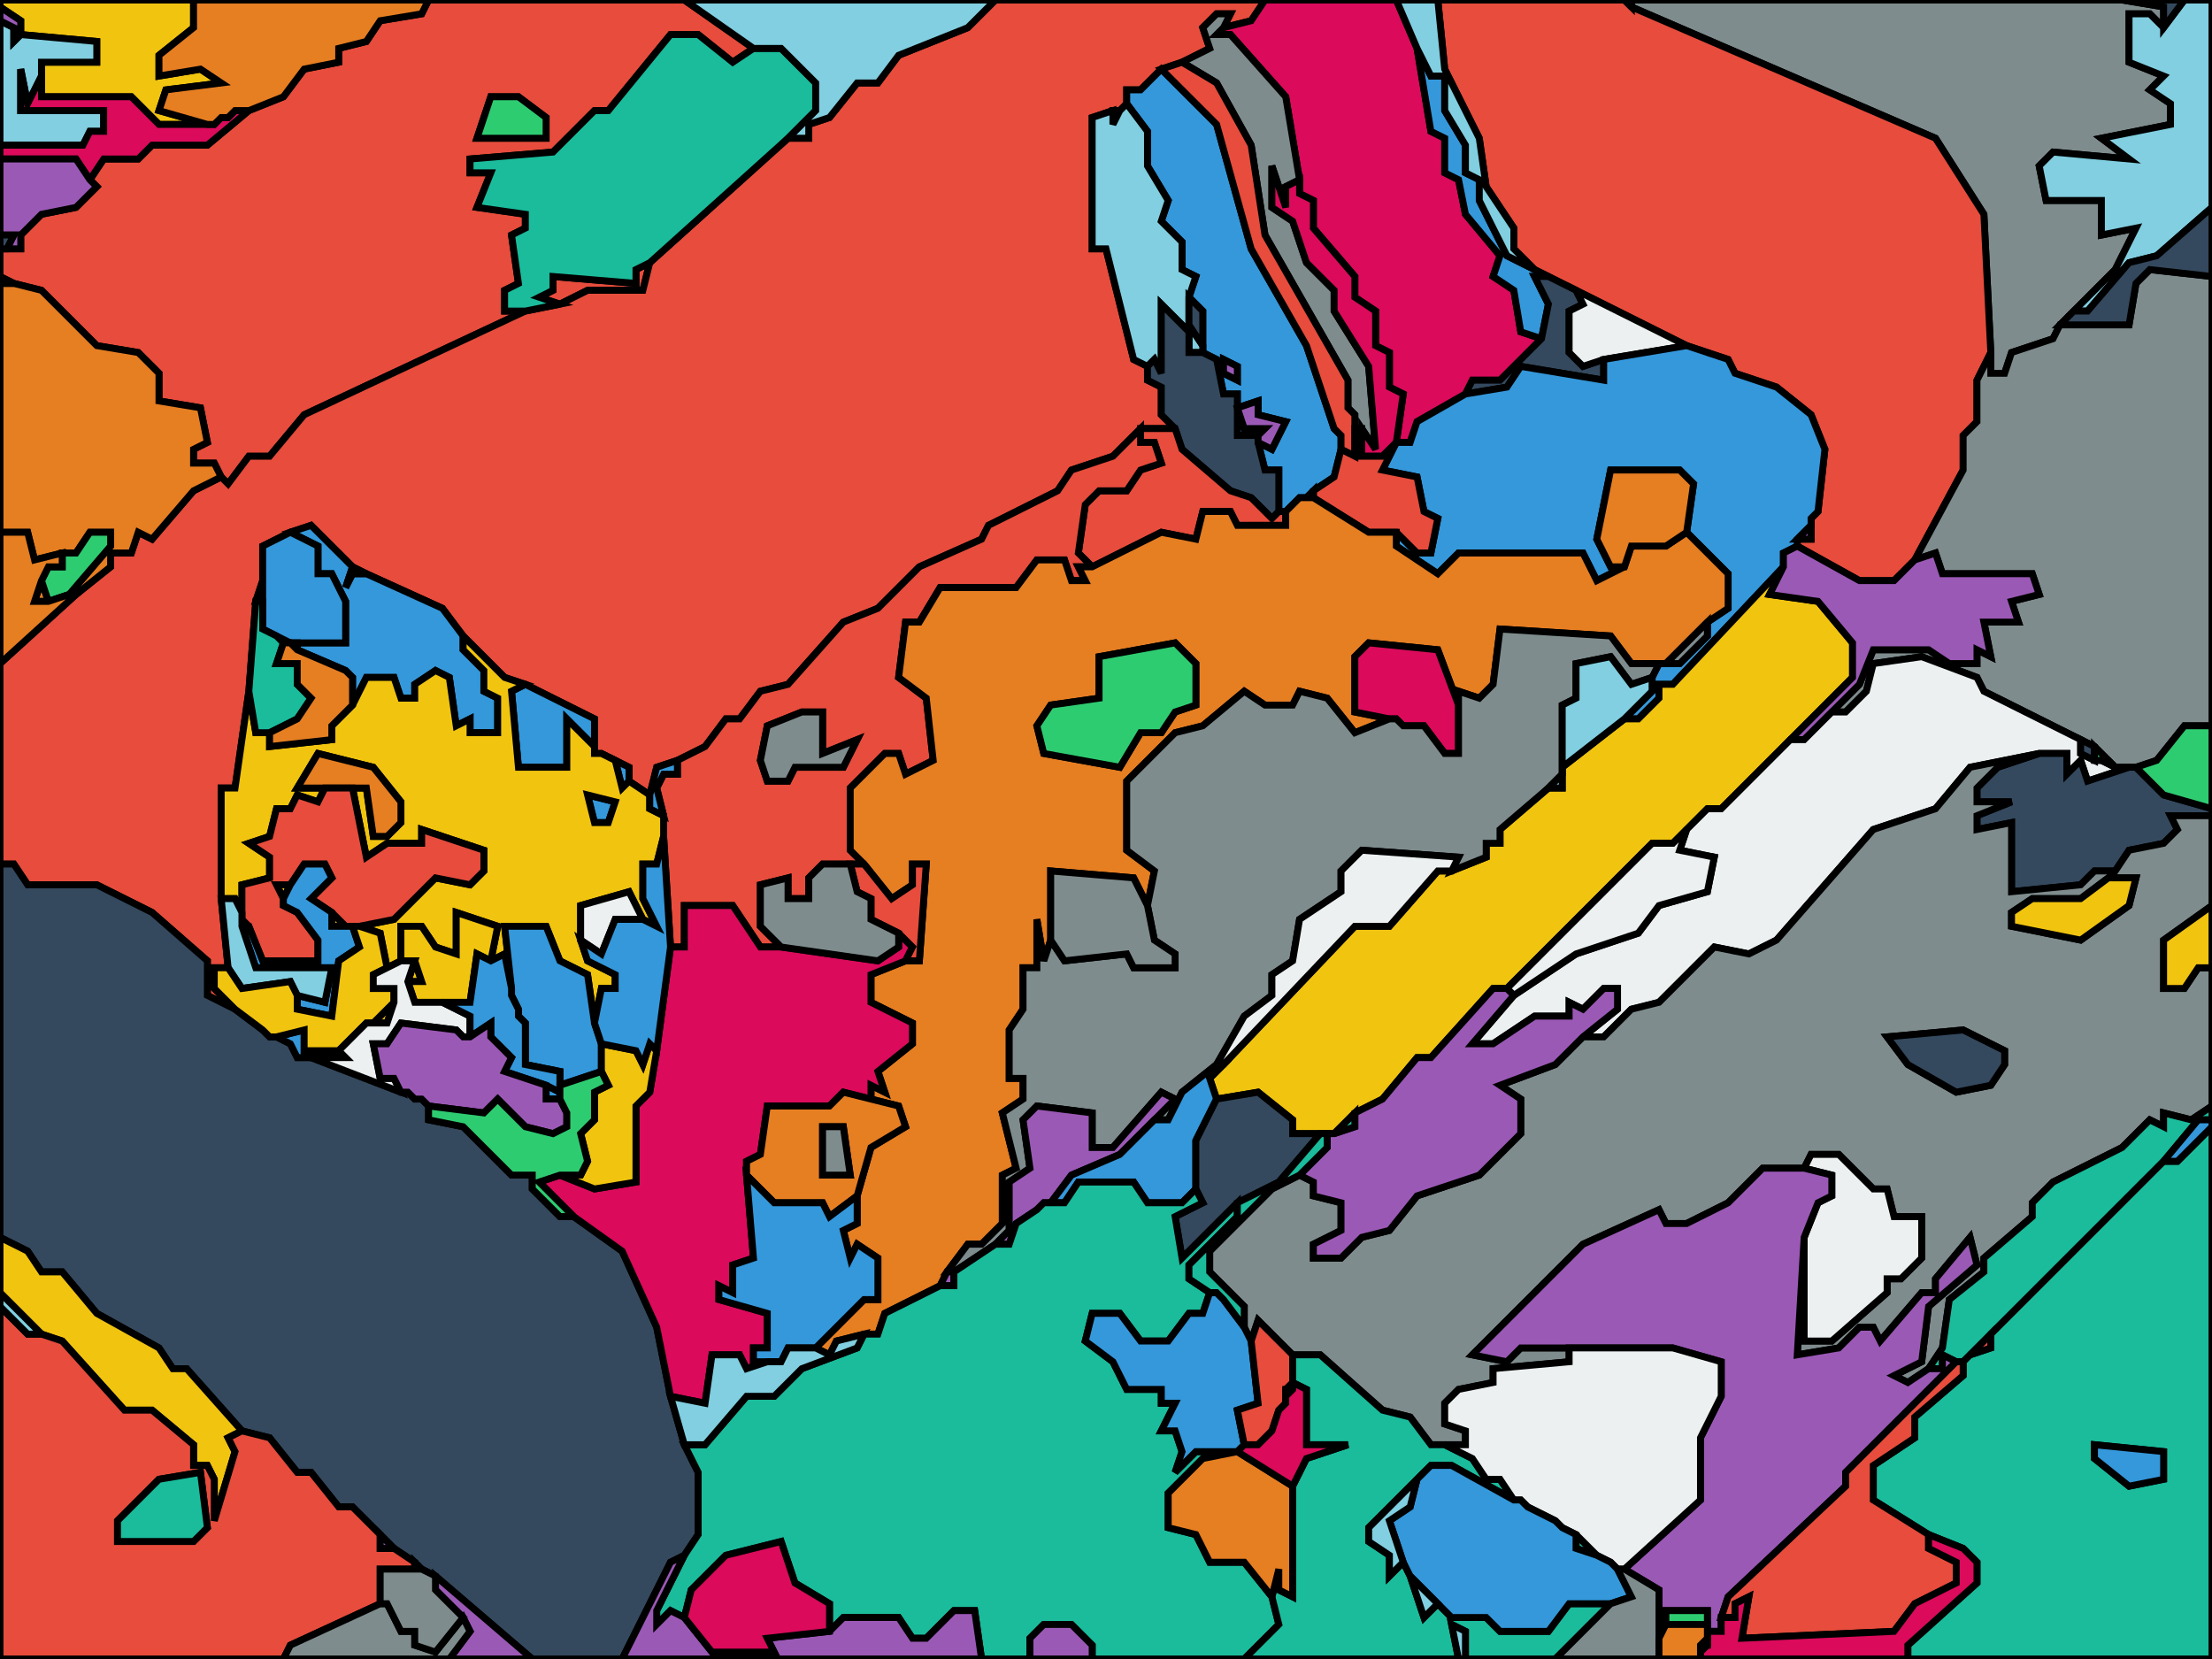 <svg xmlns='http://www.w3.org/2000/svg' height='240' width='320'><rect width="100%" height="100%" fill="#333333" stroke="none"/><path stroke='black' stroke-width='1' fill-rule='evenodd' fill='#f1c40f' idx='1' d=' M0 0  L0 1  L3 3  L3 5  L14 6  L14 9  L6 9  L6 11  L6 14  L19 14  L23 18  L30 18  L23 16  L24 13  L32 12  L29 10  L23 11  L23 8  L28 4  L28 0  L0 0  z     '></path><path stroke='black' stroke-width='1' fill-rule='evenodd' fill='#e74c3c' idx='3' d=' M62 0  L61 2  L55 3  L53 6  L49 7  L49 9  L44 10  L41 14  L36 16  L30 21  L22 21  L20 23  L15 23  L13 26  L14 27  L11 30  L6 31  L3 34  L3 36  L1 36  L0 36  L0 40  L2 41  L6 42  L14 50  L20 51  L23 54  L23 58  L29 59  L30 64  L28 65  L28 67  L31 67  L32 69  L33 70  L36 66  L39 66  L44 60  L76 45  L73 45  L73 42  L75 41  L74 34  L76 33  L76 31  L69 30  L71 25  L68 25  L68 23  L80 22  L86 16  L88 16  L97 5  L101 5  L106 9  L109 7  L99 0  L62 0  z      M94 38  L92 39  L92 41  L80 40  L80 42  L78 43  L81 44  L85 42  L93 42  L94 38  z      M69 20  L79 20  L79 17  L75 14  L71 14  L69 20  z     '></path><path stroke='black' stroke-width='1' fill-rule='evenodd' fill='#7f8c8d' idx='7' d=' M236 0  L236 1  L280 20  L287 31  L288 51  L288 54  L290 54  L291 51  L297 49  L298 47  L300 45  L306 39  L309 33  L304 34  L304 29  L296 29  L295 24  L297 22  L308 23  L304 20  L314 18  L314 15  L311 13  L313 11  L308 9  L308 2  L311 2  L313 4  L313 1  L307 0  L236 0  z     '></path><path stroke='black' stroke-width='1' fill-rule='evenodd' fill='#81cfe0' idx='8' d=' M0 3  L0 21  L12 21  L13 19  L15 19  L15 16  L3 16  L3 10  L4 15  L6 11  L6 9  L14 9  L14 6  L3 5  L2 6  L2 4  L0 3  z     '></path><path stroke='black' stroke-width='1' fill-rule='evenodd' fill='#e74c3c' idx='9' d=' M144 0  L140 4  L130 8  L127 12  L124 12  L120 17  L117 18  L117 20  L114 20  L94 38  L93 42  L85 42  L81 44  L76 45  L44 60  L39 66  L36 66  L33 70  L32 69  L28 71  L22 78  L20 77  L19 80  L16 80  L16 82  L11 86  L0 96  L0 125  L2 125  L4 128  L14 128  L22 132  L30 139  L30 144  L34 146  L31 143  L31 140  L33 140  L32 130  L32 114  L34 114  L36 100  L37 87  L38 84  L38 79  L42 77  L45 76  L51 82  L53 83  L64 88  L67 92  L73 98  L76 99  L86 104  L86 108  L86 109  L87 109  L89 110  L91 111  L91 113  L94 115  L95 111  L98 110  L102 108  L105 104  L107 104  L110 100  L114 99  L122 90  L127 88  L133 82  L142 78  L143 76  L153 71  L155 68  L161 66  L165 62  L170 62  L168 60  L168 56  L166 55  L166 53  L164 52  L160 36  L158 36  L158 17  L161 16  L162 16  L163 15  L163 13  L165 13  L168 10  L171 9  L175 7  L174 4  L176 2  L178 2  L177 4  L181 3  L183 0  L144 0  z     '></path><path stroke='black' stroke-width='1' fill-rule='evenodd' fill='#e74c3c' idx='11' d=' M208 0  L209 10  L214 20  L215 27  L219 33  L219 36  L222 39  L224 40  L228 42  L244 50  L250 52  L251 54  L257 56  L262 60  L264 65  L263 74  L262 75  L262 76  L262 78  L260 78  L260 79  L269 84  L274 84  L277 81  L284 68  L284 63  L286 61  L286 55  L288 51  L287 31  L280 20  L236 1  L235 0  L208 0  z     '></path><path stroke='black' stroke-width='1' fill-rule='evenodd' fill='#db0a5b' idx='12' d=' M183 0  L181 3  L177 4  L176 5  L178 5  L186 14  L188 26  L188 28  L190 29  L190 33  L196 40  L196 43  L199 45  L199 50  L201 51  L201 56  L203 57  L202 64  L204 64  L205 61  L212 57  L213 55  L217 55  L223 49  L220 48  L219 42  L216 40  L217 37  L212 31  L211 26  L209 25  L209 20  L207 19  L205 7  L202 0  L183 0  z     '></path><path stroke='black' stroke-width='1' fill-rule='evenodd' fill='#db0a5b' idx='14' d=' M6 11  L4 15  L3 10  L3 16  L15 16  L15 19  L13 19  L12 21  L0 21  L0 23  L11 23  L13 26  L15 23  L20 23  L22 21  L30 21  L36 16  L34 16  L33 17  L32 17  L31 18  L30 18  L23 18  L19 14  L6 14  L6 11  z     '></path><path stroke='black' stroke-width='1' fill-rule='evenodd' fill='#1abc9c' idx='15' d=' M109 7  L106 9  L101 5  L97 5  L88 16  L86 16  L80 22  L68 23  L68 25  L71 25  L69 30  L76 31  L76 33  L74 34  L75 41  L73 42  L73 45  L76 45  L81 44  L78 43  L80 42  L80 40  L92 41  L92 39  L94 38  L114 20  L118 16  L118 12  L113 7  L109 7  z     '></path><path stroke='black' stroke-width='1' fill-rule='evenodd' fill='#7f8c8d' idx='16' d=' M177 4  L178 2  L176 2  L174 4  L175 7  L171 9  L176 12  L181 21  L183 34  L195 55  L195 59  L196 60  L196 62  L197 62  L199 65  L198 53  L193 45  L193 42  L189 38  L187 32  L184 30  L184 24  L186 30  L186 27  L188 26  L186 14  L178 5  L176 5  L177 4  z     '></path><path stroke='black' stroke-width='1' fill-rule='evenodd' fill='#2ecc71' idx='17' d=' M69 20  L79 20  L79 17  L75 14  L71 14  L69 20  z     '></path><path stroke='black' stroke-width='1' fill-rule='evenodd' fill='#3498db' idx='18' d=' M168 10  L165 13  L163 13  L163 15  L166 19  L166 24  L169 29  L168 32  L171 35  L171 39  L173 40  L172 43  L174 45  L174 50  L174 51  L176 52  L177 57  L179 57  L179 63  L182 63  L183 62  L180 62  L179 59  L182 58  L182 60  L186 61  L184 65  L182 64  L183 68  L185 68  L185 74  L186 74  L187 73  L188 72  L189 72  L190 71  L193 69  L194 65  L194 63  L193 62  L189 50  L181 36  L176 18  L168 10  z      M161 16  L161 18  L162 16  L161 16  z      M177 52  L177 54  L179 55  L179 53  L177 52  z     '></path><path stroke='black' stroke-width='1' fill-rule='evenodd' fill='#e74c3c' idx='19' d=' M171 9  L168 10  L176 18  L181 36  L189 50  L193 62  L194 63  L194 65  L196 66  L196 62  L196 60  L195 59  L195 55  L183 34  L181 21  L176 12  L171 9  z     '></path><path stroke='black' stroke-width='1' fill-rule='evenodd' fill='#3498db' idx='20' d=' M205 7  L207 19  L209 20  L209 25  L211 26  L212 31  L217 37  L216 40  L219 42  L220 48  L223 49  L224 44  L222 40  L224 40  L222 39  L218 37  L214 29  L214 26  L212 25  L212 21  L209 16  L209 11  L207 11  L205 7  z     '></path><path stroke='black' stroke-width='1' fill-rule='evenodd' fill='#81cfe0' idx='22' d=' M163 15  L162 16  L161 18  L161 16  L158 17  L158 36  L160 36  L164 52  L166 53  L167 52  L168 54  L168 44  L172 48  L172 51  L174 51  L174 50  L172 47  L172 43  L173 40  L171 39  L171 35  L168 32  L169 29  L166 24  L166 19  L163 15  z     '></path><path stroke='black' stroke-width='1' fill-rule='evenodd' fill='#81cfe0' idx='23' d=' M316 0  L313 4  L311 2  L308 2  L308 9  L313 11  L311 13  L314 15  L314 18  L304 20  L308 23  L297 22  L295 24  L296 29  L304 29  L304 34  L309 33  L306 39  L300 45  L302 45  L308 38  L312 37  L320 30  L320 0  L316 0  z     '></path><path stroke='black' stroke-width='1' fill-rule='evenodd' fill='#db0a5b' idx='24' d=' M188 26  L186 27  L186 30  L184 24  L184 30  L187 32  L189 38  L193 42  L193 45  L198 53  L199 65  L197 62  L197 66  L200 66  L202 64  L203 57  L201 56  L201 51  L199 50  L199 45  L196 43  L196 40  L190 33  L190 29  L188 28  L188 26  z     '></path><path stroke='black' stroke-width='1' fill-rule='evenodd' fill='#e67e22' idx='26' d=' M0 41  L0 77  L4 77  L5 81  L9 80  L11 80  L13 77  L16 77  L16 79  L10 86  L11 86  L16 82  L16 80  L19 80  L20 77  L22 78  L28 71  L32 69  L31 67  L28 67  L28 65  L30 64  L29 59  L23 58  L23 54  L20 51  L14 50  L6 42  L2 41  L0 41  z      M6 84  L5 87  L7 87  L6 84  z     '></path><path stroke='black' stroke-width='1' fill-rule='evenodd' fill='#34495e' idx='27' d=' M172 43  L172 47  L174 50  L174 45  L172 43  z      M174 51  L172 51  L172 48  L168 44  L168 54  L167 52  L166 53  L166 55  L168 56  L168 60  L170 62  L171 65  L178 71  L181 72  L184 75  L185 74  L185 68  L183 68  L182 64  L182 63  L179 63  L179 57  L177 57  L176 52  L174 51  z     '></path><path stroke='black' stroke-width='1' fill-rule='evenodd' fill='#34495e' idx='28' d=' M224 40  L222 40  L224 44  L223 49  L217 55  L213 55  L212 57  L218 56  L220 53  L232 55  L232 52  L229 53  L227 51  L227 45  L229 44  L228 42  L224 40  z     '></path><path stroke='black' stroke-width='1' fill-rule='evenodd' fill='#ecf0f1' idx='30' d=' M228 42  L229 44  L227 45  L227 51  L229 53  L232 52  L244 50  L228 42  z     '></path><path stroke='black' stroke-width='1' fill-rule='evenodd' fill='#9b59b6' idx='31' d=' M177 52  L177 54  L179 55  L179 53  L177 52  z      M182 64  L184 65  L186 61  L182 60  L182 58  L179 59  L180 62  L183 62  L182 63  L182 64  z     '></path><path stroke='black' stroke-width='1' fill-rule='evenodd' fill='#7f8c8d' idx='32' d=' M320 40  L311 39  L309 41  L308 47  L298 47  L297 49  L291 51  L290 54  L288 54  L288 51  L286 55  L286 61  L284 63  L284 68  L277 81  L280 80  L281 83  L294 83  L295 86  L291 87  L292 90  L287 90  L288 95  L286 94  L286 96  L282 96  L279 94  L271 94  L269 99  L265 103  L267 103  L270 100  L271 96  L278 95  L286 98  L287 100  L301 107  L303 108  L305 110  L306 111  L308 111  L309 111  L312 110  L316 105  L320 105  L320 40  z     '></path><path stroke='black' stroke-width='1' fill-rule='evenodd' fill='#3498db' idx='34' d=' M51 82  L45 76  L42 77  L46 79  L46 83  L48 83  L50 87  L50 93  L43 93  L43 94  L50 97  L51 98  L51 100  L51 101  L51 102  L53 98  L57 98  L58 101  L60 101  L60 99  L63 97  L65 98  L66 105  L68 104  L68 106  L72 106  L72 101  L70 100  L70 97  L67 94  L67 92  L64 88  L53 83  L51 83  L50 85  L51 82  z      M38 84  L37 87  L38 87  L38 84  z      M40 92  L41 93  L42 93  L40 92  z      M76 99  L74 100  L75 111  L82 111  L82 104  L86 108  L86 104  L76 99  z      M89 110  L90 114  L91 113  L91 111  L89 110  z      M85 115  L86 119  L88 119  L89 116  L85 115  z     '></path><path stroke='black' stroke-width='1' fill-rule='evenodd' fill='#3498db' idx='35' d=' M42 77  L38 79  L38 84  L38 87  L38 91  L40 92  L42 93  L43 93  L50 93  L50 87  L48 83  L46 83  L46 79  L42 77  z      M51 82  L50 85  L51 83  L53 83  L51 82  z     '></path><path stroke='black' stroke-width='1' fill-rule='evenodd' fill='#3498db' idx='36' d=' M244 50  L232 52  L232 55  L220 53  L218 56  L212 57  L205 61  L204 64  L202 64  L200 68  L205 69  L206 74  L208 75  L207 80  L205 80  L202 77  L202 79  L208 83  L211 80  L229 80  L231 84  L235 82  L233 82  L231 78  L233 68  L243 68  L245 70  L244 77  L250 83  L250 88  L247 90  L247 92  L243 96  L241 96  L240 96  L239 98  L239 100  L235 104  L237 104  L240 101  L240 99  L242 99  L258 82  L258 80  L260 79  L260 78  L262 76  L262 75  L263 74  L264 65  L262 60  L257 56  L251 54  L250 52  L244 50  z     '></path><path stroke='black' stroke-width='1' fill-rule='evenodd' fill='#e74c3c' idx='37' d=' M196 62  L196 66  L194 65  L193 69  L190 71  L190 72  L198 77  L202 77  L205 80  L207 80  L208 75  L206 74  L205 69  L200 68  L202 64  L200 66  L197 66  L197 62  L196 62  z     '></path><path stroke='black' stroke-width='1' fill-rule='evenodd' fill='#e74c3c' idx='38' d=' M170 62  L165 62  L165 64  L167 64  L168 67  L165 68  L163 71  L159 71  L157 73  L156 80  L158 82  L168 77  L173 78  L174 74  L178 74  L179 76  L186 76  L186 74  L185 74  L184 75  L181 72  L178 71  L171 65  L170 62  z      M190 71  L189 72  L190 72  L190 71  z     '></path><path stroke='black' stroke-width='1' fill-rule='evenodd' fill='#e74c3c' idx='39' d=' M165 62  L161 66  L155 68  L153 71  L143 76  L142 78  L133 82  L127 88  L122 90  L114 99  L110 100  L107 104  L105 104  L102 108  L98 110  L98 112  L96 112  L95 114  L96 118  L96 121  L97 137  L99 137  L99 131  L106 131  L110 137  L113 137  L110 134  L110 128  L114 127  L114 130  L117 130  L117 127  L119 125  L123 125  L125 125  L123 123  L123 114  L128 109  L130 109  L131 112  L135 110  L134 101  L130 98  L131 90  L133 90  L136 85  L147 85  L150 81  L154 81  L155 84  L157 84  L156 82  L158 82  L156 80  L157 73  L159 71  L163 71  L165 68  L168 67  L167 64  L165 64  L165 62  z      M124 107  L119 109  L119 103  L116 103  L111 105  L110 110  L111 113  L114 113  L115 111  L122 111  L124 107  z     '></path><path stroke='black' stroke-width='1' fill-rule='evenodd' fill='#f1c40f' idx='40' d=' M67 92  L67 94  L70 97  L70 100  L72 101  L72 106  L68 106  L68 104  L66 105  L65 98  L63 97  L60 99  L60 101  L58 101  L57 98  L53 98  L51 102  L48 105  L48 107  L39 108  L39 106  L37 106  L36 100  L34 114  L32 114  L32 130  L34 130  L35 132  L35 128  L39 127  L39 124  L36 122  L39 121  L40 117  L42 117  L43 115  L46 116  L47 114  L43 114  L46 109  L54 111  L58 116  L58 119  L56 121  L54 121  L53 114  L51 114  L53 124  L56 122  L61 122  L61 120  L70 123  L70 126  L68 128  L63 127  L57 133  L52 134  L55 135  L56 140  L58 139  L58 134  L61 134  L63 137  L66 138  L66 132  L72 134  L71 139  L73 138  L74 143  L73 134  L79 134  L81 139  L85 141  L86 148  L87 143  L89 143  L89 141  L85 139  L84 136  L84 131  L91 129  L93 133  L95 134  L93 130  L93 125  L95 125  L96 121  L96 118  L94 117  L94 115  L91 113  L90 114  L89 110  L87 109  L86 109  L86 108  L82 104  L82 111  L75 111  L74 100  L76 99  L73 98  L67 92  z      M42 128  L40 128  L41 130  L42 128  z      M48 132  L48 134  L50 134  L48 132  z      M35 133  L35 134  L36 134  L35 133  z      M60 139  L59 142  L61 142  L60 139  z      M57 145  L54 148  L56 148  L57 145  z      M85 115  L86 119  L88 119  L89 116  L85 115  z     '></path><path stroke='black' stroke-width='1' fill-rule='evenodd' fill='#1abc9c' idx='41' d=' M37 87  L36 100  L37 106  L39 106  L43 104  L45 101  L43 99  L43 96  L40 96  L41 93  L40 92  L38 91  L38 87  L37 87  z      M42 93  L43 94  L43 93  L42 93  z     '></path><path stroke='black' stroke-width='1' fill-rule='evenodd' fill='#e67e22' idx='42' d=' M188 72  L187 73  L186 74  L186 76  L179 76  L178 74  L174 74  L173 78  L168 77  L158 82  L156 82  L157 84  L155 84  L154 81  L150 81  L147 85  L136 85  L133 90  L131 90  L130 98  L134 101  L135 110  L131 112  L130 109  L128 109  L123 114  L123 123  L125 125  L129 130  L132 128  L132 125  L134 125  L133 139  L131 139  L126 141  L126 145  L132 148  L132 151  L127 155  L128 158  L126 157  L126 159  L130 160  L131 163  L126 166  L124 173  L124 177  L122 178  L123 182  L124 180  L127 182  L127 188  L125 188  L118 195  L120 196  L121 194  L125 193  L127 193  L128 190  L136 186  L137 184  L140 180  L142 180  L145 177  L145 170  L147 169  L145 161  L148 159  L148 156  L146 156  L146 149  L148 146  L148 140  L150 140  L150 133  L151 139  L152 136  L152 126  L164 127  L166 131  L167 126  L163 123  L163 113  L170 106  L174 105  L180 100  L183 102  L187 102  L188 100  L192 101  L196 106  L201 104  L196 103  L196 95  L198 93  L208 94  L211 102  L211 100  L214 101  L216 99  L217 91  L233 92  L236 96  L240 96  L241 96  L247 90  L250 88  L250 83  L244 77  L241 79  L236 79  L235 82  L231 84  L229 80  L211 80  L208 83  L202 79  L202 77  L198 77  L190 72  L189 72  L188 72  z      M173 96  L170 93  L159 95  L159 101  L152 102  L150 105  L151 109  L162 111  L165 106  L168 106  L170 103  L173 102  L173 96  z     '></path><path stroke='black' stroke-width='1' fill-rule='evenodd' fill='#e67e22' idx='43' d=' M41 93  L40 96  L43 96  L43 99  L45 101  L43 104  L39 106  L39 108  L48 107  L48 105  L51 102  L51 101  L51 100  L51 98  L50 97  L43 94  L42 93  L41 93  z      M51 114  L53 114  L54 121  L56 121  L58 119  L58 116  L54 111  L46 109  L43 114  L47 114  L51 114  z     '></path><path stroke='black' stroke-width='1' fill-rule='evenodd' fill='#e67e22' idx='44' d=' M244 77  L245 70  L243 68  L233 68  L231 78  L233 82  L235 82  L236 79  L241 79  L244 77  z     '></path><path stroke='black' stroke-width='1' fill-rule='evenodd' fill='#f1c40f' idx='46' d=' M258 82  L242 99  L240 99  L240 101  L237 104  L235 104  L226 111  L226 112  L226 114  L224 114  L217 120  L217 122  L215 122  L215 124  L210 126  L208 126  L201 134  L196 134  L177 154  L175 156  L176 159  L182 158  L187 162  L187 164  L191 164  L192 164  L193 164  L196 161  L200 159  L205 153  L207 153  L216 143  L218 143  L239 122  L242 122  L244 120  L247 117  L249 117  L259 107  L268 98  L268 93  L263 87  L256 86  L258 82  z     '></path><path stroke='black' stroke-width='1' fill-rule='evenodd' fill='#9b59b6' idx='47' d=' M262 76  L260 78  L262 78  L262 76  z      M260 79  L258 80  L258 82  L256 86  L263 87  L268 93  L268 98  L259 107  L261 107  L265 103  L269 99  L271 94  L279 94  L282 96  L286 96  L286 94  L288 95  L287 90  L292 90  L291 87  L295 86  L294 83  L281 83  L280 80  L277 81  L274 84  L269 84  L260 79  z     '></path><path stroke='black' stroke-width='1' fill-rule='evenodd' fill='#2ecc71' idx='49' d=' M173 96  L170 93  L159 95  L159 101  L152 102  L150 105  L151 109  L162 111  L165 106  L168 106  L170 103  L173 102  L173 96  z     '></path><path stroke='black' stroke-width='1' fill-rule='evenodd' fill='#34495e' idx='50' d=' M0 125  L0 179  L4 181  L6 184  L9 184  L14 190  L23 195  L25 198  L27 198  L35 207  L39 208  L43 213  L45 213  L49 218  L51 218  L55 222  L57 224  L60 226  L61 227  L63 228  L77 240  L90 240  L97 226  L99 225  L101 222  L101 213  L99 209  L97 202  L95 192  L90 181  L83 176  L81 176  L77 172  L77 170  L74 170  L67 163  L62 162  L62 160  L61 159  L60 159  L59 158  L58 158  L45 153  L43 153  L42 151  L40 150  L39 150  L38 149  L34 146  L30 144  L30 139  L22 132  L14 128  L4 128  L2 125  L0 125  z     '></path><path stroke='black' stroke-width='1' fill-rule='evenodd' fill='#e74c3c' idx='51' d=' M47 114  L46 116  L43 115  L42 117  L40 117  L39 121  L36 122  L39 124  L39 127  L35 128  L35 132  L35 133  L36 134  L38 139  L46 139  L46 136  L43 132  L41 131  L41 130  L40 128  L42 128  L44 125  L47 125  L48 127  L45 130  L48 132  L50 134  L51 134  L52 134  L57 133  L63 127  L68 128  L70 126  L70 123  L61 120  L61 122  L56 122  L53 124  L51 114  L47 114  z     '></path><path stroke='black' stroke-width='1' fill-rule='evenodd' fill='#db0a5b' idx='52' d=' M211 102  L208 94  L198 93  L196 95  L196 103  L201 104  L202 104  L203 105  L206 105  L209 109  L211 109  L211 102  z     '></path><path stroke='black' stroke-width='1' fill-rule='evenodd' fill='#7f8c8d' idx='53' d=' M124 107  L119 109  L119 103  L116 103  L111 105  L110 110  L111 113  L114 113  L115 111  L122 111  L124 107  z     '></path><path stroke='black' stroke-width='1' fill-rule='evenodd' fill='#7f8c8d' idx='54' d=' M247 90  L241 96  L243 96  L247 92  L247 90  z      M240 96  L236 96  L233 92  L217 91  L216 99  L214 101  L211 100  L211 102  L211 109  L209 109  L206 105  L203 105  L202 104  L201 104  L196 106  L192 101  L188 100  L187 102  L183 102  L180 100  L174 105  L170 106  L163 113  L163 123  L167 126  L166 131  L167 136  L170 138  L170 140  L164 140  L163 138  L154 139  L152 136  L151 139  L150 133  L150 140  L148 140  L148 146  L146 149  L146 156  L148 156  L148 159  L145 161  L147 169  L145 170  L145 177  L142 180  L140 180  L137 184  L138 184  L144 180  L146 178  L146 171  L149 169  L148 162  L150 160  L158 161  L158 166  L161 166  L168 158  L170 159  L167 162  L169 162  L171 158  L176 154  L180 147  L184 144  L184 141  L187 139  L188 133  L194 129  L194 126  L197 123  L211 124  L210 126  L215 124  L215 122  L217 122  L217 120  L224 114  L226 112  L226 111  L226 102  L228 101  L228 96  L233 95  L236 99  L239 98  L240 96  z     '></path><path stroke='black' stroke-width='1' fill-rule='evenodd' fill='#81cfe0' idx='56' d=' M239 98  L236 99  L233 95  L228 96  L228 101  L226 102  L226 111  L235 104  L239 100  L239 98  z      M226 112  L224 114  L226 114  L226 112  z     '></path><path stroke='black' stroke-width='1' fill-rule='evenodd' fill='#3498db' idx='59' d=' M48 132  L45 130  L48 127  L47 125  L44 125  L42 128  L41 130  L41 131  L43 132  L46 136  L46 139  L38 139  L36 134  L35 134  L37 140  L48 140  L47 145  L43 144  L43 146  L48 147  L49 139  L52 137  L51 134  L50 134  L48 134  L48 132  z      M49 152  L44 152  L44 149  L40 150  L42 151  L43 153  L45 153  L50 153  L49 152  z     '></path><path stroke='black' stroke-width='1' fill-rule='evenodd' fill='#ecf0f1' idx='60' d=' M301 107  L287 100  L286 98  L278 95  L271 96  L270 100  L267 103  L265 103  L261 107  L259 107  L249 117  L247 117  L244 120  L243 123  L248 124  L247 129  L240 131  L237 135  L228 138  L219 144  L213 151  L216 151  L222 147  L227 147  L227 145  L229 146  L232 143  L234 143  L234 146  L229 150  L232 150  L236 146  L240 145  L248 137  L253 138  L257 136  L271 120  L280 117  L285 111  L295 109  L299 109  L299 112  L301 110  L302 113  L308 111  L306 111  L304 110  L303 110  L301 109  L301 107  z     '></path><path stroke='black' stroke-width='1' fill-rule='evenodd' fill='#81cfe0' idx='61' d=' M32 130  L33 140  L35 143  L42 142  L43 144  L47 145  L48 140  L37 140  L35 134  L35 133  L35 132  L34 130  L32 130  z     '></path><path stroke='black' stroke-width='1' fill-rule='evenodd' fill='#f1c40f' idx='63' d=' M71 139  L72 134  L66 132  L66 138  L63 137  L61 134  L58 134  L58 139  L60 139  L61 142  L59 142  L60 145  L64 145  L68 145  L69 138  L71 139  z      M51 134  L52 137  L49 139  L48 147  L43 146  L43 144  L42 142  L35 143  L33 140  L31 140  L31 143  L34 146  L38 149  L39 150  L40 150  L44 149  L44 152  L49 152  L52 149  L53 148  L54 148  L57 145  L57 143  L54 143  L54 141  L56 140  L55 135  L52 134  L51 134  z     '></path><path stroke='black' stroke-width='1' fill-rule='evenodd' fill='#db0a5b' idx='64' d=' M113 137  L110 137  L106 131  L99 131  L99 137  L97 137  L95 152  L94 158  L92 160  L92 171  L86 172  L81 170  L78 171  L83 176  L90 181  L95 192  L97 202  L102 203  L103 196  L107 196  L108 198  L111 197  L109 197  L109 195  L111 195  L111 190  L104 188  L104 186  L106 187  L106 183  L109 182  L108 170  L108 168  L110 167  L111 160  L120 160  L122 158  L126 159  L126 157  L128 158  L127 155  L132 151  L132 148  L126 145  L126 141  L131 139  L132 137  L130 135  L130 137  L127 139  L113 137  z     '></path><path stroke='black' stroke-width='1' fill-rule='evenodd' fill='#e74c3c' idx='65' d=' M123 125  L124 129  L126 130  L126 133  L130 135  L132 137  L131 139  L133 139  L134 125  L132 125  L132 128  L129 130  L125 125  L123 125  z     '></path><path stroke='black' stroke-width='1' fill-rule='evenodd' fill='#ecf0f1' idx='66' d=' M58 139  L56 140  L54 141  L54 143  L57 143  L57 145  L56 148  L54 148  L53 148  L52 149  L49 152  L50 153  L45 153  L58 158  L57 156  L55 156  L54 151  L56 151  L58 148  L66 149  L67 150  L68 150  L68 147  L64 145  L60 145  L59 142  L60 139  L58 139  z     '></path><path stroke='black' stroke-width='1' fill-rule='evenodd' fill='#ecf0f1' idx='67' d=' M93 133  L91 129  L84 131  L84 136  L87 138  L89 133  L93 133  z     '></path><path stroke='black' stroke-width='1' fill-rule='evenodd' fill='#7f8c8d' idx='68' d=' M123 125  L119 125  L117 127  L117 130  L114 130  L114 127  L110 128  L110 134  L113 137  L127 139  L130 137  L130 135  L126 133  L126 130  L124 129  L123 125  z     '></path><path stroke='black' stroke-width='1' fill-rule='evenodd' fill='#3498db' idx='69' d=' M86 148  L85 141  L81 139  L79 134  L73 134  L74 143  L74 144  L75 146  L75 147  L76 148  L76 154  L81 155  L81 157  L87 155  L87 151  L86 148  z      M79 157  L79 159  L81 159  L81 158  L79 157  z     '></path><path stroke='black' stroke-width='1' fill-rule='evenodd' fill='#3498db' idx='70' d=' M71 139  L69 138  L68 145  L64 145  L68 147  L68 150  L71 148  L71 150  L74 153  L73 155  L79 157  L81 158  L81 157  L81 155  L76 154  L76 148  L75 147  L75 146  L74 144  L74 143  L73 138  L71 139  z     '></path><path stroke='black' stroke-width='1' fill-rule='evenodd' fill='#34495e' idx='71' d=' M301 107  L301 109  L303 110  L303 108  L301 107  z      M295 109  L289 111  L286 114  L286 116  L291 116  L286 118  L286 120  L291 119  L291 129  L301 128  L303 126  L306 126  L308 123  L313 122  L315 120  L314 118  L320 118  L320 117  L313 115  L309 111  L308 111  L302 113  L301 110  L299 112  L299 109  L295 109  z      M304 110  L306 111  L305 110  L304 110  z     '></path><path stroke='black' stroke-width='1' fill-rule='evenodd' fill='#2ecc71' idx='72' d=' M320 105  L316 105  L312 110  L309 111  L313 115  L320 117  L320 105  z      M303 108  L303 110  L304 110  L305 110  L303 108  z     '></path><path stroke='black' stroke-width='1' fill-rule='evenodd' fill='#7f8c8d' idx='73' d=' M166 131  L164 127  L152 126  L152 136  L154 139  L163 138  L164 140  L170 140  L170 138  L167 136  L166 131  z     '></path><path stroke='black' stroke-width='1' fill-rule='evenodd' fill='#7f8c8d' idx='74' d=' M295 109  L285 111  L280 117  L271 120  L257 136  L253 138  L248 137  L240 145  L236 146  L232 150  L229 150  L225 154  L217 157  L220 159  L220 164  L214 170  L205 173  L201 178  L197 179  L194 182  L190 182  L190 180  L194 178  L194 174  L190 173  L190 171  L188 170  L184 172  L175 181  L175 184  L180 189  L180 192  L181 194  L182 191  L187 196  L191 196  L200 204  L204 205  L207 209  L209 209  L212 209  L212 207  L209 206  L209 203  L211 201  L216 200  L216 198  L227 197  L227 195  L220 195  L218 197  L213 196  L229 180  L240 175  L241 177  L244 177  L250 174  L255 169  L261 169  L262 167  L266 167  L271 172  L273 172  L274 176  L278 176  L278 182  L275 185  L273 185  L273 187  L265 194  L261 194  L261 179  L260 196  L266 195  L269 192  L271 192  L272 194  L278 187  L280 187  L280 185  L285 179  L286 183  L279 189  L278 197  L274 199  L276 200  L279 198  L281 195  L282 188  L287 184  L287 182  L294 176  L294 174  L297 171  L307 166  L311 162  L313 163  L313 161  L317 162  L320 160  L320 157  L320 154  L320 140  L318 140  L316 143  L313 143  L313 136  L320 131  L320 118  L314 118  L315 120  L313 122  L308 123  L306 126  L303 126  L301 128  L291 129  L291 119  L286 120  L286 118  L291 116  L286 116  L286 114  L289 111  L295 109  z      M187 200  L186 201  L187 201  L187 200  z      M273 150  L276 154  L283 158  L288 157  L290 154  L290 152  L284 149  L273 150  z      M309 127  L305 127  L301 130  L294 130  L291 132  L291 134  L301 136  L308 131  L309 127  z     '></path><path stroke='black' stroke-width='1' fill-rule='evenodd' fill='#ecf0f1' idx='75' d=' M210 126  L211 124  L197 123  L194 126  L194 129  L188 133  L187 139  L184 141  L184 144  L180 147  L176 154  L177 154  L196 134  L201 134  L208 126  L210 126  z     '></path><path stroke='black' stroke-width='1' fill-rule='evenodd' fill='#9b59b6' idx='76' d=' M66 149  L58 148  L56 151  L54 151  L55 156  L57 156  L58 158  L59 158  L60 159  L61 159  L62 160  L70 161  L72 159  L76 163  L80 164  L82 163  L82 161  L81 159  L79 159  L79 157  L73 155  L74 153  L71 150  L71 148  L68 150  L67 150  L66 149  z     '></path><path stroke='black' stroke-width='1' fill-rule='evenodd' fill='#ecf0f1' idx='77' d=' M244 120  L242 122  L239 122  L218 143  L219 144  L228 138  L237 135  L240 131  L247 129  L248 124  L243 123  L244 120  z     '></path><path stroke='black' stroke-width='1' fill-rule='evenodd' fill='#f1c40f' idx='78' d=' M87 151  L87 155  L88 157  L86 158  L86 162  L84 164  L85 168  L84 170  L81 170  L86 172  L92 171  L92 160  L94 158  L95 152  L94 151  L93 154  L92 152  L87 151  z     '></path><path stroke='black' stroke-width='1' fill-rule='evenodd' fill='#2ecc71' idx='81' d=' M87 155  L81 157  L81 158  L81 159  L82 161  L82 163  L80 164  L76 163  L72 159  L70 161  L62 160  L62 162  L67 163  L74 170  L77 170  L77 172  L81 176  L83 176  L78 171  L81 170  L84 170  L85 168  L84 164  L86 162  L86 158  L88 157  L87 155  z     '></path><path stroke='black' stroke-width='1' fill-rule='evenodd' fill='#f1c40f' idx='82' d=' M0 179  L0 187  L6 193  L9 194  L18 204  L22 204  L28 209  L28 212  L30 212  L31 214  L31 220  L34 210  L33 208  L35 207  L27 198  L25 198  L23 195  L14 190  L9 184  L6 184  L4 181  L0 179  z     '></path><path stroke='black' stroke-width='1' fill-rule='evenodd' fill='#f1c40f' idx='83' d=' M309 127  L305 127  L301 130  L294 130  L291 132  L291 134  L301 136  L308 131  L309 127  z     '></path><path stroke='black' stroke-width='1' fill-rule='evenodd' fill='#1abc9c' idx='84' d=' M320 160  L317 162  L313 161  L313 163  L311 162  L307 166  L297 171  L294 174  L294 176  L287 182  L287 184  L282 188  L281 195  L279 198  L281 198  L281 196  L283 197  L284 197  L285 196  L288 193  L313 168  L318 162  L320 162  L320 160  z     '></path><path stroke='black' stroke-width='1' fill-rule='evenodd' fill='#9b59b6' idx='85' d=' M218 143  L216 143  L207 153  L205 153  L200 159  L196 161  L196 163  L193 164  L192 164  L192 166  L188 170  L190 171  L190 173  L194 174  L194 178  L190 180  L190 182  L194 182  L197 179  L201 178  L205 173  L214 170  L220 164  L220 159  L217 157  L225 154  L229 150  L234 146  L234 143  L232 143  L229 146  L227 145  L227 147  L222 147  L216 151  L213 151  L219 144  L218 143  z     '></path><path stroke='black' stroke-width='1' fill-rule='evenodd' fill='#e67e22' idx='86' d=' M126 159  L122 158  L120 160  L111 160  L110 167  L108 168  L108 170  L112 174  L119 174  L120 176  L124 173  L126 166  L131 163  L130 160  L126 159  z      M119 163  L119 170  L123 170  L122 163  L119 163  z     '></path><path stroke='black' stroke-width='1' fill-rule='evenodd' fill='#7f8c8d' idx='87' d=' M119 163  L119 170  L123 170  L122 163  L119 163  z     '></path><path stroke='black' stroke-width='1' fill-rule='evenodd' fill='#3498db' idx='88' d=' M108 170  L109 182  L106 183  L106 187  L104 186  L104 188  L111 190  L111 195  L109 195  L109 197  L111 197  L113 197  L114 195  L118 195  L125 188  L127 188  L127 182  L124 180  L123 182  L122 178  L124 177  L124 173  L120 176  L119 174  L112 174  L108 170  z     '></path><path stroke='black' stroke-width='1' fill-rule='evenodd' fill='#9b59b6' idx='89' d=' M167 162  L170 159  L168 158  L161 166  L158 166  L158 161  L150 160  L148 162  L149 169  L146 171  L146 178  L144 180  L146 180  L147 177  L150 175  L151 174  L152 174  L155 170  L162 167  L167 162  z      M137 184  L136 186  L138 186  L138 184  L137 184  z     '></path><path stroke='black' stroke-width='1' fill-rule='evenodd' fill='#3498db' idx='90' d=' M176 154  L171 158  L169 162  L167 162  L162 167  L155 170  L152 174  L154 174  L156 171  L164 171  L166 174  L171 174  L173 172  L173 165  L176 159  L175 156  L177 154  L176 154  z     '></path><path stroke='black' stroke-width='1' fill-rule='evenodd' fill='#34495e' idx='93' d=' M191 164  L187 164  L187 162  L182 158  L176 159  L173 165  L173 172  L174 174  L170 176  L171 182  L179 174  L185 171  L191 164  z     '></path><path stroke='black' stroke-width='1' fill-rule='evenodd' fill='#34495e' idx='95' d=' M273 150  L276 154  L283 158  L288 157  L290 154  L290 152  L284 149  L273 150  z     '></path><path stroke='black' stroke-width='1' fill-rule='evenodd' fill='#e74c3c' idx='96' d=' M0 189  L0 240  L41 240  L42 238  L55 232  L55 227  L60 227  L60 226  L57 224  L55 224  L55 222  L51 218  L49 218  L45 213  L43 213  L39 208  L35 207  L33 208  L34 210  L31 220  L31 214  L30 212  L28 212  L28 209  L22 204  L18 204  L9 194  L6 193  L4 193  L0 189  z      M29 213  L23 214  L17 220  L17 223  L28 223  L30 221  L29 213  z     '></path><path stroke='black' stroke-width='1' fill-rule='evenodd' fill='#1abc9c' idx='98' d=' M173 172  L171 174  L166 174  L164 171  L156 171  L154 174  L152 174  L151 174  L150 175  L147 177  L146 180  L144 180  L138 184  L138 186  L136 186  L128 190  L127 193  L125 193  L124 195  L116 198  L112 202  L108 202  L102 209  L99 209  L101 213  L101 222  L99 225  L95 233  L95 235  L97 233  L99 234  L100 230  L105 225  L113 223  L115 229  L120 232  L120 236  L122 234  L130 234  L132 237  L134 237  L138 233  L141 233  L142 240  L149 240  L149 237  L151 235  L155 235  L158 238  L158 240  L180 240  L185 235  L184 231  L180 226  L175 226  L173 222  L169 221  L169 216  L174 211  L179 210  L173 210  L170 213  L171 210  L170 207  L168 207  L170 203  L168 203  L168 201  L163 201  L161 197  L157 194  L158 190  L162 190  L165 194  L169 194  L172 190  L174 190  L175 187  L172 185  L172 183  L179 176  L179 174  L171 182  L170 176  L174 174  L173 172  z     '></path><path stroke='black' stroke-width='1' fill-rule='evenodd' fill='#ecf0f1' idx='100' d=' M261 179  L261 194  L265 194  L273 187  L273 185  L275 185  L278 182  L278 176  L274 176  L273 172  L271 172  L266 167  L262 167  L261 169  L265 170  L265 173  L263 174  L261 179  z     '></path><path stroke='black' stroke-width='1' fill-rule='evenodd' fill='#1abc9c' idx='101' d=' M320 163  L315 168  L313 168  L288 193  L288 195  L285 196  L284 197  L284 199  L277 205  L277 208  L271 212  L271 217  L279 222  L284 224  L286 226  L286 229  L276 238  L276 240  L320 240  L320 163  z      M303 209  L303 211  L308 215  L313 214  L313 210  L303 209  z     '></path><path stroke='black' stroke-width='1' fill-rule='evenodd' fill='#9b59b6' idx='102' d=' M261 169  L255 169  L250 174  L244 177  L241 177  L240 175  L229 180  L213 196  L218 197  L220 195  L227 195  L242 195  L249 197  L249 202  L246 208  L246 217  L235 227  L240 230  L240 237  L241 235  L241 233  L247 233  L247 235  L247 236  L249 236  L249 234  L250 231  L267 215  L267 213  L283 197  L281 196  L281 198  L279 198  L276 200  L274 199  L278 197  L279 189  L286 183  L285 179  L280 185  L280 187  L278 187  L272 194  L271 192  L269 192  L266 195  L260 196  L261 179  L263 174  L265 173  L265 170  L261 169  z     '></path><path stroke='black' stroke-width='1' fill-rule='evenodd' fill='#81cfe0' idx='103' d=' M125 193  L121 194  L120 196  L118 195  L114 195  L113 197  L111 197  L108 198  L107 196  L103 196  L102 203  L97 202  L99 209  L102 209  L108 202  L112 202  L116 198  L124 195  L125 193  z     '></path><path stroke='black' stroke-width='1' fill-rule='evenodd' fill='#3498db' idx='104' d=' M175 187  L174 190  L172 190  L169 194  L165 194  L162 190  L158 190  L157 194  L161 197  L163 201  L168 201  L168 203  L170 203  L168 207  L170 207  L171 210  L170 213  L173 210  L179 210  L180 209  L179 204  L182 203  L181 194  L180 192  L177 188  L176 187  L175 187  z     '></path><path stroke='black' stroke-width='1' fill-rule='evenodd' fill='#e74c3c' idx='105' d=' M187 196  L182 191  L181 194  L182 203  L179 204  L180 209  L181 209  L182 209  L183 208  L184 207  L185 204  L186 203  L186 202  L186 201  L187 200  L187 196  z     '></path><path stroke='black' stroke-width='1' fill-rule='evenodd' fill='#1abc9c' idx='106' d=' M29 213  L23 214  L17 220  L17 223  L28 223  L30 221  L29 213  z     '></path><path stroke='black' stroke-width='1' fill-rule='evenodd' fill='#1abc9c' idx='107' d=' M187 196  L187 200  L189 201  L189 209  L195 209  L189 211  L187 215  L187 231  L185 230  L185 227  L184 231  L185 235  L180 240  L211 240  L210 235  L212 236  L212 240  L225 240  L233 232  L227 232  L224 236  L217 236  L215 234  L210 234  L208 232  L206 234  L204 228  L203 226  L201 228  L201 225  L198 223  L198 221  L205 214  L207 212  L210 212  L219 217  L217 214  L215 214  L213 211  L209 209  L207 209  L204 205  L200 204  L191 196  L187 196  z      M186 201  L186 202  L187 201  L186 201  z      M228 222  L228 224  L231 225  L228 222  z     '></path><path stroke='black' stroke-width='1' fill-rule='evenodd' fill='#ecf0f1' idx='108' d=' M227 195  L227 197  L216 198  L216 200  L211 201  L209 203  L209 206  L212 207  L212 209  L209 209  L213 211  L215 214  L217 214  L219 217  L220 217  L221 218  L225 220  L226 221  L228 222  L231 225  L233 226  L234 227  L235 227  L246 217  L246 208  L249 202  L249 197  L242 195  L227 195  z     '></path><path stroke='black' stroke-width='1' fill-rule='evenodd' fill='#e74c3c' idx='111' d=' M288 193  L285 196  L288 195  L288 193  z      M283 197  L267 213  L267 215  L250 231  L249 234  L251 234  L251 232  L253 231  L252 237  L274 236  L277 232  L283 229  L283 226  L279 224  L279 222  L271 217  L271 212  L277 208  L277 205  L284 199  L284 197  L283 197  z      M246 238  L246 239  L247 238  L246 238  z     '></path><path stroke='black' stroke-width='1' fill-rule='evenodd' fill='#e67e22' idx='115' d=' M179 210  L174 211  L169 216  L169 221  L173 222  L175 226  L180 226  L184 231  L185 227  L185 230  L187 231  L187 215  L179 210  z     '></path><path stroke='black' stroke-width='1' fill-rule='evenodd' fill='#9b59b6' idx='117' d=' M55 222  L55 224  L57 224  L55 222  z      M99 225  L97 226  L90 240  L142 240  L141 233  L138 233  L134 237  L132 237  L130 234  L122 234  L120 236  L111 237  L112 239  L103 239  L99 234  L97 233  L95 235  L95 233  L99 225  z      M63 228  L63 230  L67 234  L68 236  L65 240  L77 240  L63 228  z      M158 240  L158 238  L155 235  L151 235  L149 237  L149 240  L158 240  z     '></path><path stroke='black' stroke-width='1' fill-rule='evenodd' fill='#db0a5b' idx='118' d=' M120 236  L120 232  L115 229  L113 223  L105 225  L100 230  L99 234  L103 239  L112 239  L111 237  L120 236  z     '></path><path stroke='black' stroke-width='1' fill-rule='evenodd' fill='#3498db' idx='119' d=' M207 212  L205 214  L204 218  L201 220  L203 226  L204 228  L208 232  L210 234  L215 234  L217 236  L224 236  L227 232  L233 232  L236 231  L234 227  L233 226  L231 225  L228 224  L228 222  L226 221  L225 220  L221 218  L220 217  L219 217  L210 212  L207 212  z     '></path><path stroke='black' stroke-width='1' fill-rule='evenodd' fill='#db0a5b' idx='120' d=' M279 222  L279 224  L283 226  L283 229  L277 232  L274 236  L252 237  L253 231  L251 232  L251 234  L249 234  L249 236  L247 236  L247 237  L247 238  L246 239  L246 240  L276 240  L276 238  L286 229  L286 226  L284 224  L279 222  z     '></path><path stroke='black' stroke-width='1' fill-rule='evenodd' fill='#81cfe0' idx='121' d=' M205 214  L198 221  L198 223  L201 225  L201 228  L203 226  L201 220  L204 218  L205 214  z      M204 228  L206 234  L208 232  L204 228  z      M212 240  L212 236  L210 235  L211 240  L212 240  z     '></path><path stroke='black' stroke-width='1' fill-rule='evenodd' fill='#2ecc71' idx='132' d=' M10 86  L16 79  L16 77  L13 77  L11 80  L9 80  L9 82  L7 82  L6 84  L7 87  L10 86  z     '></path><path stroke='black' stroke-width='1' fill-rule='evenodd' fill='#9b59b6' idx='137' d=' M0 1  L0 3  L2 4  L2 6  L3 5  L3 3  L0 1  z      M0 23  L0 34  L2 34  L1 36  L3 36  L3 34  L6 31  L11 30  L14 27  L13 26  L11 23  L0 23  z     '></path><path stroke='black' stroke-width='1' fill-rule='evenodd' fill='#e67e22' idx='141' d=' M28 0  L28 4  L23 8  L23 11  L29 10  L32 12  L24 13  L23 16  L30 18  L31 18  L32 17  L33 17  L34 16  L36 16  L41 14  L44 10  L49 9  L49 7  L53 6  L55 3  L61 2  L62 0  L28 0  z     '></path><path stroke='black' stroke-width='1' fill-rule='evenodd' fill='#81cfe0' idx='145' d=' M99 0  L109 7  L113 7  L118 12  L118 16  L114 20  L117 20  L117 18  L120 17  L124 12  L127 12  L130 8  L140 4  L144 0  L99 0  z     '></path><path stroke='black' stroke-width='1' fill-rule='evenodd' fill='#3498db' idx='152' d=' M235 0  L236 1  L236 0  L235 0  z     '></path><path stroke='black' stroke-width='1' fill-rule='evenodd' fill='#81cfe0' idx='155' d=' M202 0  L205 7  L207 11  L209 11  L209 16  L212 21  L212 25  L214 26  L214 29  L218 37  L222 39  L219 36  L219 33  L215 27  L214 20  L209 10  L208 0  L202 0  z     '></path><path stroke='black' stroke-width='1' fill-rule='evenodd' fill='#34495e' idx='160' d=' M307 0  L313 1  L313 4  L316 0  L307 0  z     '></path><path stroke='black' stroke-width='1' fill-rule='evenodd' fill='#34495e' idx='162' d=' M0 34  L0 36  L1 36  L2 34  L0 34  z     '></path><path stroke='black' stroke-width='1' fill-rule='evenodd' fill='#f1c40f' idx='167' d=' M0 40  L0 41  L2 41  L0 40  z     '></path><path stroke='black' stroke-width='1' fill-rule='evenodd' fill='#34495e' idx='169' d=' M320 30  L312 37  L308 38  L302 45  L300 45  L298 47  L308 47  L309 41  L311 39  L320 40  L320 30  z     '></path><path stroke='black' stroke-width='1' fill-rule='evenodd' fill='#e67e22' idx='173' d=' M0 77  L0 96  L11 86  L10 86  L7 87  L5 87  L6 84  L7 82  L9 82  L9 80  L5 81  L4 77  L0 77  z     '></path><path stroke='black' stroke-width='1' fill-rule='evenodd' fill='#3498db' idx='182' d=' M98 110  L95 111  L94 115  L94 117  L96 118  L95 114  L96 112  L98 112  L98 110  z      M96 121  L95 125  L93 125  L93 130  L95 134  L93 133  L89 133  L87 138  L84 136  L85 139  L89 141  L89 143  L87 143  L86 148  L87 151  L92 152  L93 154  L94 151  L95 152  L97 137  L96 121  z     '></path><path stroke='black' stroke-width='1' fill-rule='evenodd' fill='#f1c40f' idx='189' d=' M320 131  L313 136  L313 143  L316 143  L318 140  L320 140  L320 131  z     '></path><path stroke='black' stroke-width='1' fill-rule='evenodd' fill='#81cfe0' idx='191' d=' M0 187  L0 189  L4 193  L6 193  L0 187  z     '></path><path stroke='black' stroke-width='1' fill-rule='evenodd' fill='#3498db' idx='203' d=' M320 162  L318 162  L313 168  L315 168  L320 163  L320 162  z     '></path><path stroke='black' stroke-width='1' fill-rule='evenodd' fill='#1abc9c' idx='204' d=' M196 161  L193 164  L196 163  L196 161  z      M191 164  L185 171  L179 174  L179 176  L172 183  L172 185  L175 187  L176 187  L177 188  L180 192  L180 189  L175 184  L175 181  L184 172  L188 170  L192 166  L192 164  L191 164  z     '></path><path stroke='black' stroke-width='1' fill-rule='evenodd' fill='#db0a5b' idx='211' d=' M187 200  L187 201  L186 202  L186 203  L185 204  L184 207  L183 208  L182 209  L181 209  L180 209  L179 210  L187 215  L189 211  L195 209  L189 209  L189 201  L187 200  z     '></path><path stroke='black' stroke-width='1' fill-rule='evenodd' fill='#7f8c8d' idx='215' d=' M60 226  L60 227  L61 227  L60 226  z      M55 232  L42 238  L41 240  L65 240  L68 236  L67 234  L63 239  L60 238  L60 236  L58 236  L57 234  L56 232  L55 232  z     '></path><path stroke='black' stroke-width='1' fill-rule='evenodd' fill='#7f8c8d' idx='216' d=' M60 227  L55 227  L55 232  L56 232  L57 234  L58 236  L60 236  L60 238  L63 239  L67 234  L63 230  L63 228  L61 227  L60 227  z     '></path><path stroke='black' stroke-width='1' fill-rule='evenodd' fill='#7f8c8d' idx='222' d=' M234 227  L236 231  L233 232  L225 240  L240 240  L240 237  L240 230  L235 227  L234 227  z     '></path><path stroke='black' stroke-width='1' fill-rule='evenodd' fill='#3498db' idx='224' d=' M303 209  L303 211  L308 215  L313 214  L313 210  L303 209  z     '></path><path stroke='black' stroke-width='1' fill-rule='evenodd' fill='#2ecc71' idx='225' d=' M247 235  L247 233  L241 233  L241 235  L247 235  z      M247 237  L246 238  L247 238  L247 237  z     '></path><path stroke='black' stroke-width='1' fill-rule='evenodd' fill='#e67e22' idx='248' d=' M247 235  L241 235  L240 237  L240 240  L246 240  L246 239  L246 238  L247 237  L247 236  L247 235  z     '></path></svg>